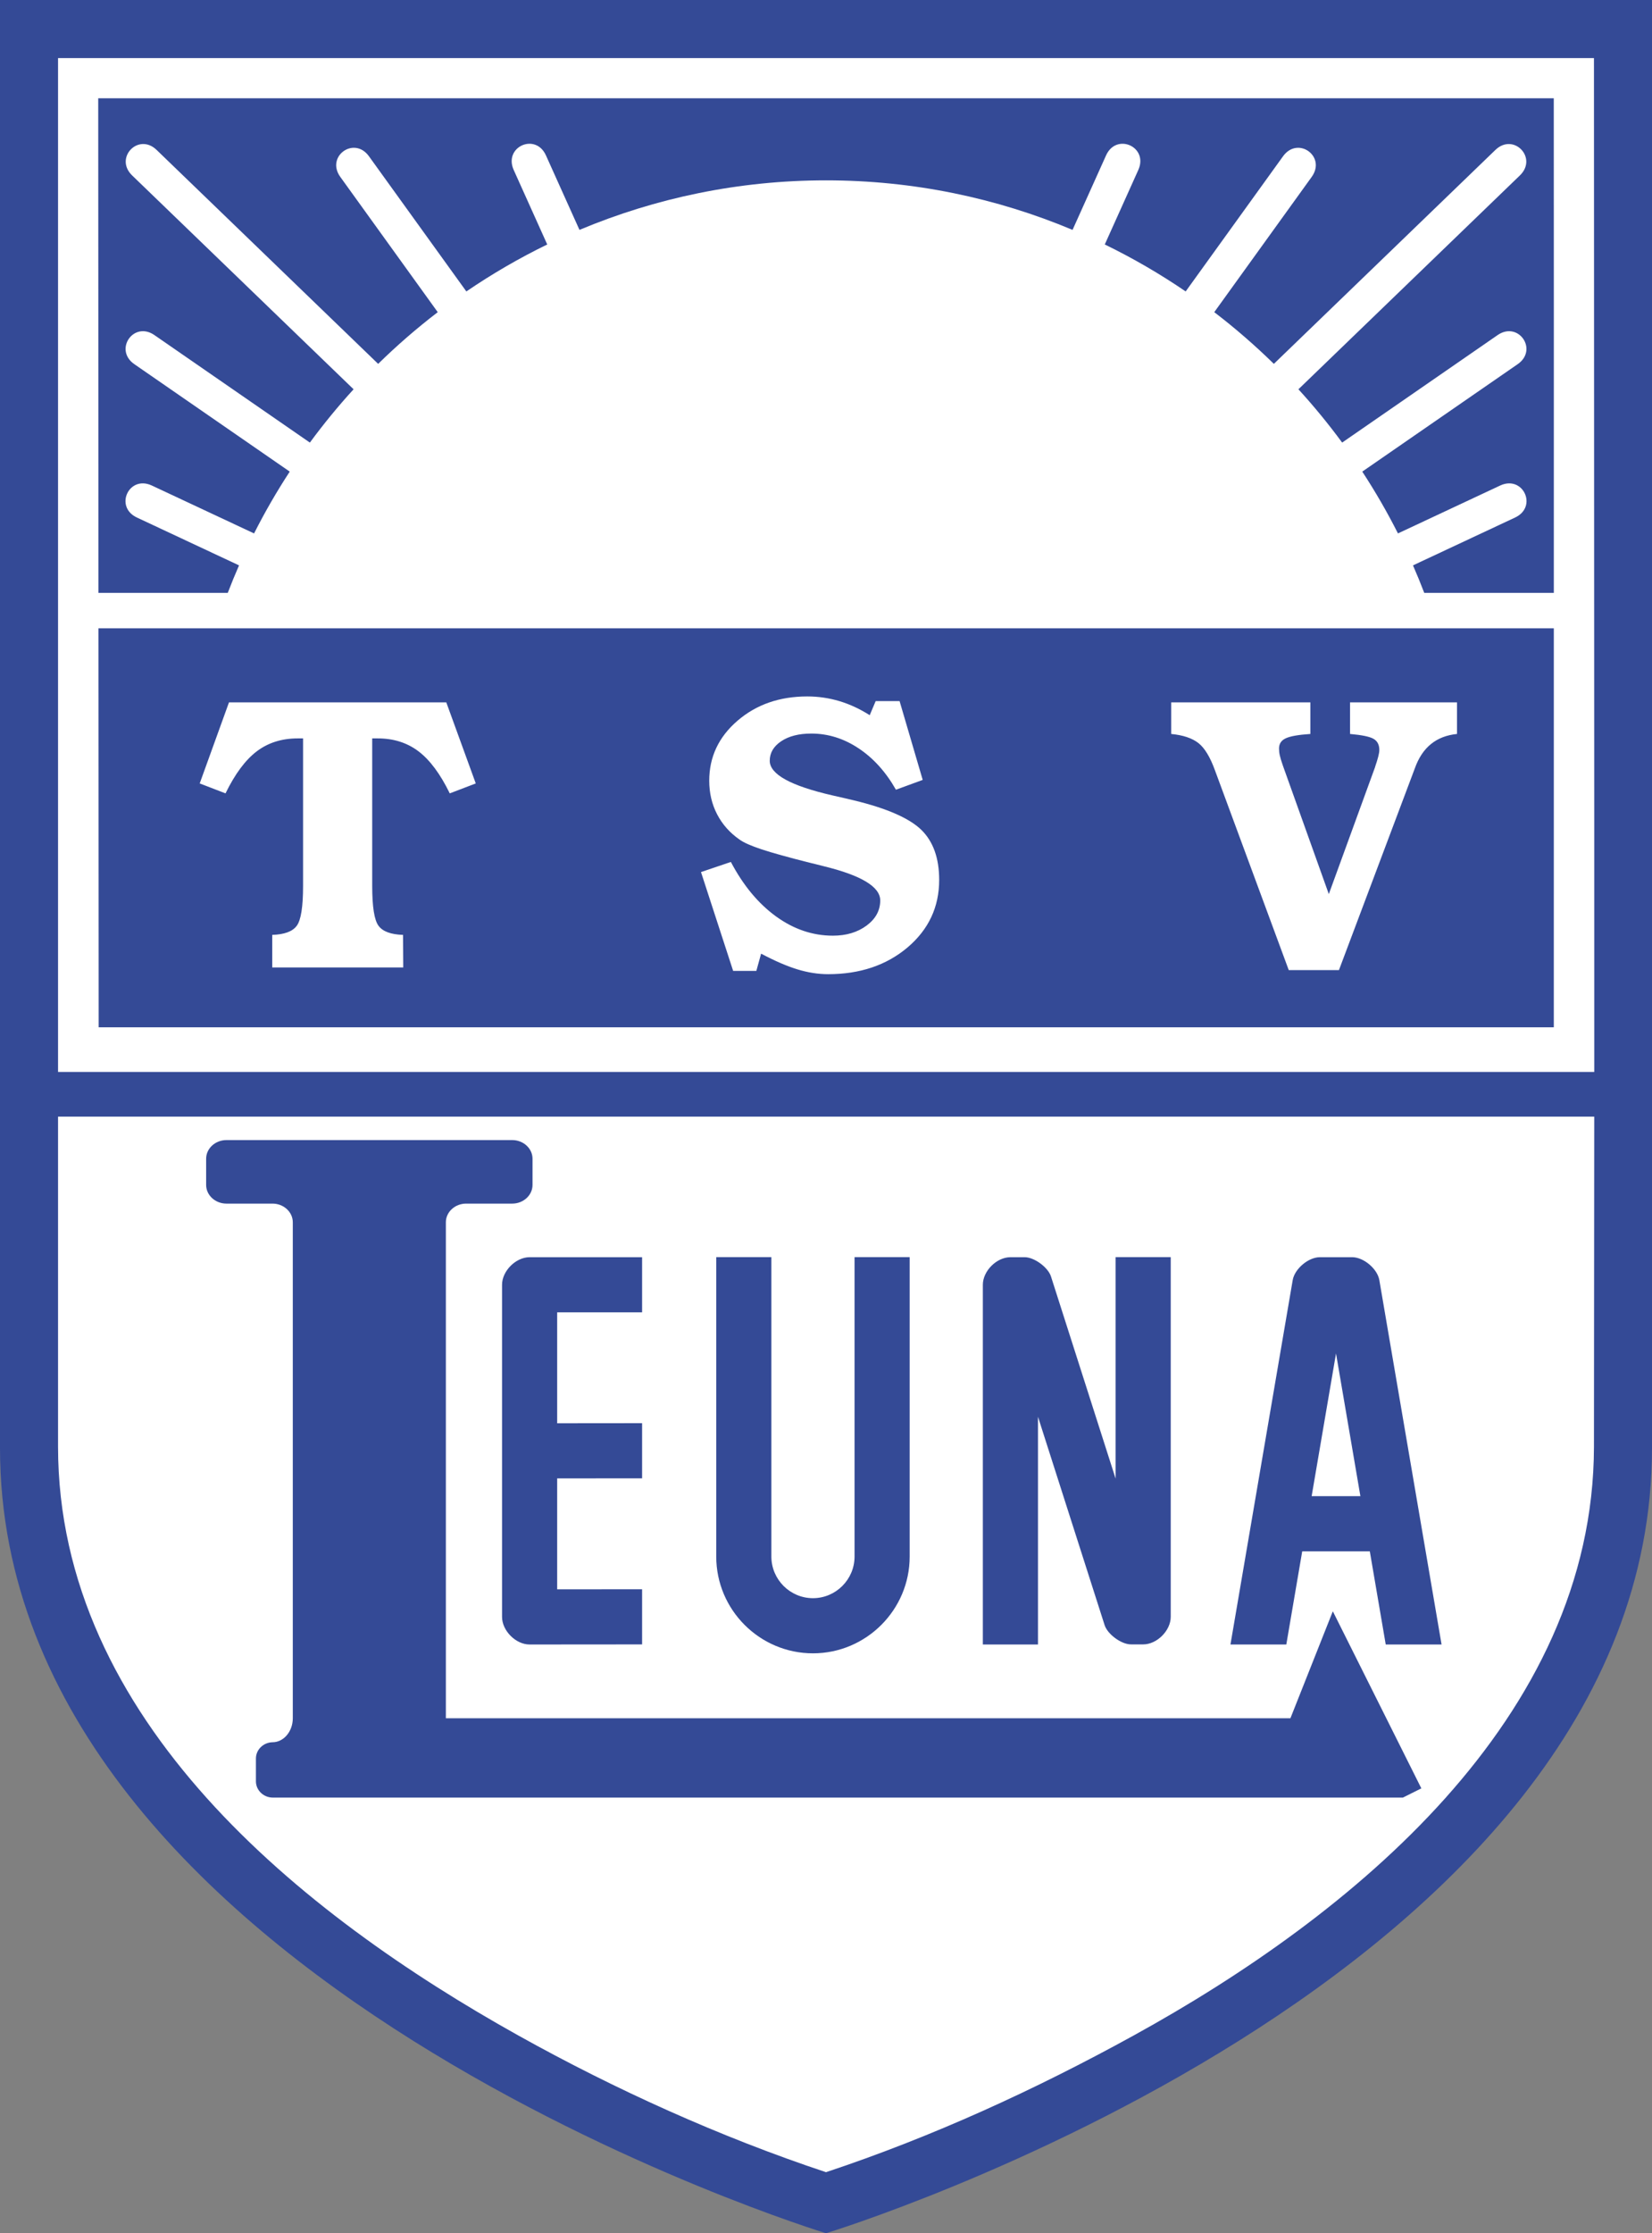 <?xml version="1.0" encoding="UTF-8"?>
<!-- Generator: Adobe Illustrator 13.0.2, SVG Export Plug-In . SVG Version: 6.00 Build 14948)  -->
<!DOCTYPE svg PUBLIC "-//W3C//DTD SVG 1.0//EN" "http://www.w3.org/TR/2001/REC-SVG-20010904/DTD/svg10.dtd">
<svg version="1.0" id="Ebene_1" xmlns="http://www.w3.org/2000/svg" xmlns:xlink="http://www.w3.org/1999/xlink" x="0px" y="0px" width="419.527px" height="566.928px" viewBox="0 0 419.527 566.928" enable-background="new 0 0 419.527 566.928" xml:space="preserve">
<rect x="0" y="0" width="419.527" height="566.928" fill="#808080" stroke="none"/>
<path fill-rule="evenodd" clip-rule="evenodd" fill="#FFFFFF" d="M209.765,564.096c0,0-207.667-63.258-207.667-197.359  c0-121.298,0-242.601,0-363.903H417.43c0,121.302,0,242.604,0,363.903C417.43,500.838,209.765,564.096,209.765,564.096  L209.765,564.096z"/>
<path fill-rule="evenodd" clip-rule="evenodd" fill="#344A96" d="M209.765,566.928c0,0-209.765-63.895-209.765-199.352  C0,245.055,0,122.526,0,0h419.527c0,122.526,0,245.055,0,367.577C419.527,503.034,209.765,566.928,209.765,566.928L209.765,566.928z   M14.74,272.125h390.123c0.02-85.795-0.074-171.591-0.074-257.385H14.74V272.125L14.74,272.125z M404.859,283.463H14.74v83.758  c0,69.391,61.801,118.777,116.872,149.492c24.68,13.766,51.343,25.801,78.152,34.715c27.067-8.988,53.2-20.98,78.153-34.715  c55.188-30.375,116.766-80.34,116.871-149.492C404.828,339.303,404.852,311.385,404.859,283.463L404.859,283.463z"/>
<polygon fill-rule="evenodd" clip-rule="evenodd" fill="#344A96" points="394.594,159.502 394.59,260.786 25.059,260.786   25.01,159.502 394.594,159.502 "/>
<path fill-rule="evenodd" clip-rule="evenodd" fill="#344A96" d="M394.598,80.835l-0.004,69.666h-32.906  c-0.898-2.352-1.855-4.677-2.859-6.976l25.934-12.147c5.816-2.725,2.012-10.842-3.797-8.121l-25.953,12.157  c-2.734-5.41-5.762-10.646-9.063-15.691l39.465-27.274c5.285-3.652,0.176-11.029-5.098-7.383l-39.48,27.286  c-3.461-4.708-7.164-9.227-11.102-13.53l56.242-54.289c4.621-4.46-1.609-10.923-6.223-6.468L323.496,92.37  c-4.77-4.676-9.82-9.06-15.133-13.126l24.746-34.338c3.758-5.214-3.527-10.44-7.277-5.238l-24.73,34.317  c-6.523-4.453-13.387-8.442-20.543-11.923l8.516-18.918c2.637-5.857-5.559-9.543-8.191-3.692l-8.508,18.906  c-19.285-8.096-40.441-12.574-62.61-12.574s-43.321,4.481-62.609,12.575l-8.511-18.907c-2.638-5.86-10.822-2.156-8.191,3.692  l8.517,18.919c-7.154,3.48-14.017,7.472-20.542,11.924L93.694,39.668c-3.755-5.212-11.026,0.033-7.276,5.238l24.747,34.34  c-5.31,4.065-10.363,8.449-15.131,13.124L39.776,38.064c-4.625-4.465-10.834,2.017-6.223,6.468l56.24,54.29  c-3.936,4.305-7.637,8.824-11.099,13.531L39.214,85.065c-5.286-3.653-10.372,3.737-5.098,7.383l39.464,27.275  c-3.299,5.045-6.325,10.281-9.059,15.691l-25.958-12.158c-5.818-2.725-9.604,5.4-3.797,8.121l25.937,12.148  c-1.006,2.298-1.959,4.623-2.86,6.975H25.006L24.945,24.944h369.637C394.582,43.576,394.59,62.208,394.598,80.835L394.598,80.835z"/>
<path fill-rule="evenodd" clip-rule="evenodd" fill="#FFFFFF" d="M76.965,187.449h-1.36c-4.049,0-7.517,1.096-10.403,3.285  c-2.888,2.19-5.526,5.741-7.933,10.67l-6.554-2.522l7.434-20.575h55.189l7.484,20.575l-6.604,2.522  c-2.406-4.929-5.044-8.479-7.932-10.67c-2.888-2.189-6.339-3.285-10.354-3.285h-1.41v37.435c0,5.311,0.531,8.695,1.609,10.14  c1.063,1.443,3.136,2.206,6.223,2.306l0.05,8.264H69.133v-8.264c3.087-0.1,5.161-0.862,6.223-2.306  c1.079-1.444,1.609-4.829,1.609-10.14V187.449L76.965,187.449z M186.184,246.473l-8.165-25.09l7.584-2.571  c3.136,5.956,6.969,10.569,11.482,13.839c4.497,3.252,9.309,4.878,14.437,4.878c3.4,0,6.256-0.863,8.564-2.572  c2.305-1.726,3.449-3.85,3.449-6.371c0-3.469-4.813-6.372-14.437-8.712c-1.493-0.382-2.655-0.681-3.451-0.862  c-5.427-1.361-9.475-2.49-12.196-3.386c-2.704-0.896-4.597-1.726-5.658-2.506c-2.456-1.709-4.364-3.85-5.692-6.422  c-1.327-2.555-1.99-5.393-1.99-8.512c0-6.024,2.389-11.102,7.168-15.217s10.687-6.173,17.722-6.173c2.788,0,5.525,0.398,8.18,1.194  c2.656,0.797,5.211,1.992,7.684,3.568l1.512-3.584h6.07l5.875,20.012l-6.801,2.489c-2.559-4.514-5.727-8.016-9.477-10.504  c-3.766-2.506-7.767-3.75-12.014-3.75c-3.153,0-5.692,0.646-7.633,1.94c-1.942,1.295-2.921,2.954-2.921,4.962  c0,3.436,5.326,6.372,15.996,8.812c2.306,0.515,4.114,0.945,5.442,1.261c8.297,2.008,13.973,4.497,17.023,7.435  c3.039,2.953,4.566,7.201,4.566,12.743c0,6.87-2.672,12.578-8.016,17.125c-5.359,4.53-12.082,6.803-20.178,6.803  c-2.506,0-5.095-0.398-7.767-1.211c-2.671-0.813-5.757-2.141-9.259-3.999l-1.211,4.381H186.184L186.184,246.473z M327.281,246.273  l-18.719-50.66c-1.227-3.401-2.637-5.741-4.23-6.986c-1.594-1.244-3.883-2.008-6.902-2.306v-8.015h35.344v8.015  c-3.004,0.199-5.094,0.563-6.238,1.095c-1.164,0.531-1.727,1.394-1.727,2.605c0,0.515,0.051,1.078,0.184,1.692  c0.129,0.614,0.395,1.477,0.777,2.589l11.684,32.672l11.766-32.291v-0.05c0.695-2.008,1.059-3.418,1.059-4.23  c0-1.328-0.48-2.273-1.457-2.838c-0.965-0.564-2.973-0.979-5.977-1.244v-8.015h27.164v8.015c-2.621,0.266-4.828,1.111-6.602,2.555  c-1.793,1.443-3.172,3.518-4.133,6.239l-19.25,51.158H327.281L327.281,246.273z"/>
<path fill="#344A96" d="M141.495,361.307l21.565-0.02v14l-21.565,0.02v28.16l21.565-0.02v14l-28.565,0.023c-3.502,0.004-7-3.496-7-7  v-84.32c0-3.5,3.501-7,7-7h28.565v14h-21.565V361.307L141.495,361.307z M195.89,319.127v76.02c0,5.816,4.745,10.563,10.561,10.563  s10.562-4.746,10.562-10.563v-76.02h14v76.02c0,13.527-11.035,24.563-24.562,24.563s-24.561-11.035-24.561-24.563v-76.02H195.89  L195.89,319.127z M249.594,417.467v-91.316c0-3.5,3.5-7,7-7h3.633c2.43,0,5.93,2.578,6.672,4.895l16.41,51.313v-56.23h14v91.316  c0,3.5-3.5,7-7,7l-3.121-0.004c-2.43,0-5.934-2.578-6.672-4.895l-16.922-52.898v57.82H249.594L249.594,417.467z M312.477,417.467  l15.805-92.492c0.488-2.867,3.984-5.824,6.891-5.824h8.223c2.906,0,6.402,2.957,6.891,5.824l15.801,92.492h-14.18l-4.043-23.652  h-17.164l-4.039,23.652H312.477L312.477,417.467z M345.473,379.815l-6.191-36.23l-6.188,36.23H345.473L345.473,379.815z   M57.5,289.417h68.837h3.746c2.834,0,5.151,2.133,5.151,4.738v6.652c0,2.605-2.317,4.738-5.151,4.738h-11.707  c-2.833,0-5.15,2.133-5.15,4.738v125.914h214.474l10.77-27.16l22.48,44.953l-4.684,2.344H129.948H74.357h-5.063  c-2.365,0-4.303-1.859-4.303-4.129v-5.793c0-2.246,1.889-4.082,4.215-4.129l0,0c2.833,0,5.15-2.738,5.15-6.086V310.284  c0-2.605-2.317-4.738-5.15-4.738H57.5c-2.834,0-5.151-2.133-5.151-4.738v-6.652C52.349,291.549,54.666,289.417,57.5,289.417  L57.5,289.417z"/>
</svg>